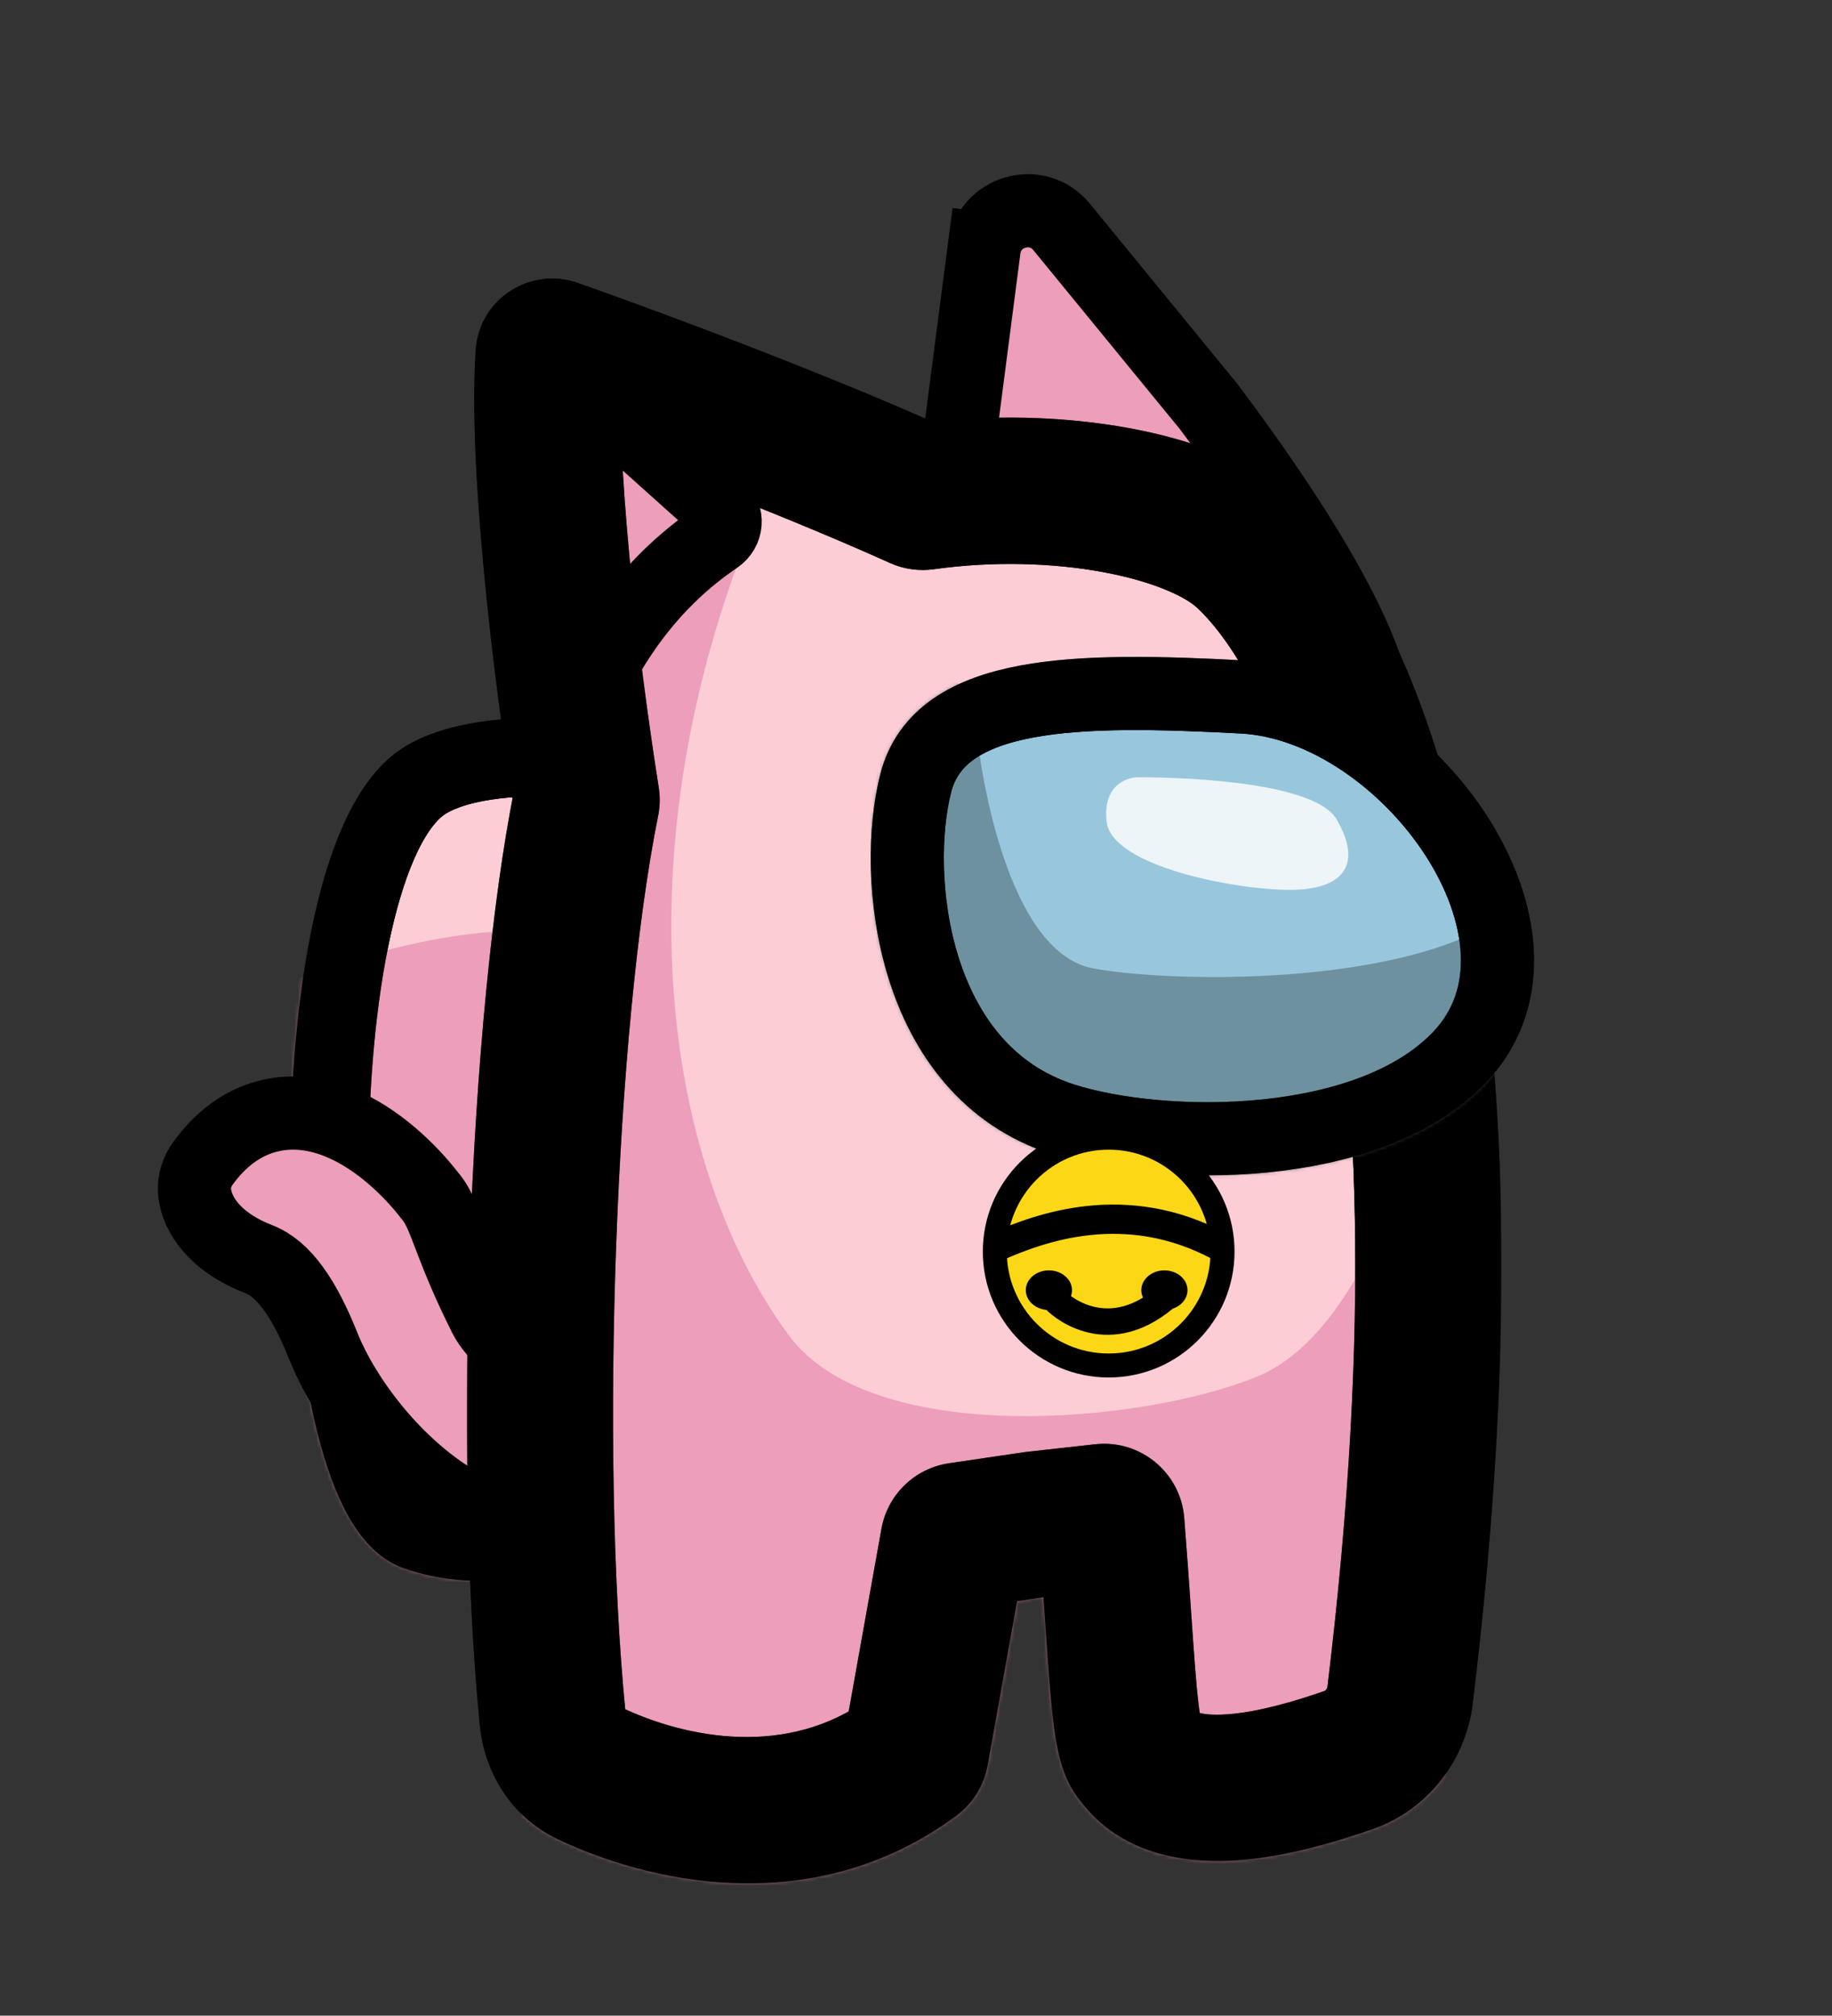 <svg width="501" height="551" viewBox="0 0 501 551" fill="none" xmlns="http://www.w3.org/2000/svg">
<rect x="0" y="0" width="501" height="551" fill="#333333" stroke="none"/>
<path d="M113.964 418.571C127.928 423.442 142.706 421.384 154.797 418.038C168.141 414.344 177.213 401.855 178.765 388.096L194.249 250.835C196.643 229.62 180.227 208.128 158.903 207.088C143.086 206.316 126.433 207.196 116.443 213.19C80.15 234.965 83.193 407.837 113.964 418.571Z" fill="#FCCDD5" stroke="black" stroke-width="21.468"/>
<mask id="mask0_1_1013" style="mask-type:alpha" maskUnits="userSpaceOnUse" x="79" y="196" width="127" height="237">
<path d="M113.964 418.571C127.928 423.442 142.706 421.384 154.797 418.038C168.141 414.344 177.213 401.855 178.765 388.096L194.249 250.835C196.643 229.62 180.227 208.128 158.903 207.088C143.086 206.316 126.433 207.196 116.443 213.19C80.15 234.965 83.193 407.837 113.964 418.571Z" fill="#E453BD" stroke="#63114C" stroke-width="21.468"/>
</mask>
<g mask="url(#mask0_1_1013)">
<path d="M173.692 258.274C128.465 244.534 70.882 269.723 47.744 284.036C47.744 357.315 81.139 435.269 97.837 465.086H173.692V258.274Z" fill="#DE79A3" fill-opacity="0.55"/>
<path d="M113.964 418.571C127.928 423.442 142.706 421.384 154.797 418.038C168.141 414.344 177.213 401.855 178.765 388.096L194.249 250.835C196.643 229.62 180.227 208.128 158.903 207.088C143.086 206.316 126.433 207.196 116.443 213.19C80.15 234.965 83.193 407.837 113.964 418.571Z" stroke="black" stroke-width="21.468"/>
</g>
<path d="M261.697 125.192L261.658 125.491L261.637 125.792L257.308 188.447C256.828 195.384 262.326 201.274 269.279 201.274H358.915H365.636H378.006L375.414 189.179C373.469 180.101 365.475 157.727 330.636 111.274L330.508 111.103L330.373 110.938L290.306 62.02C283.642 53.883 270.479 57.647 269.123 68.076L279.039 69.366L269.123 68.076L261.697 125.192Z" fill="#EC9EBA" stroke="black" stroke-width="20" stroke-linecap="round"/>
<path d="M122.914 409.402L128.289 400.97L122.914 409.402C107.441 399.539 94.256 382.535 88.399 367.916C83.219 354.986 77.626 346.845 70.779 344.216C60.646 340.325 54.583 333.808 53.351 326.908C52.665 323.062 54.108 319.958 55.367 318.197C60.271 311.334 66.375 306.836 73.45 305.083C80.391 303.363 87.05 304.586 92.653 306.851C103.334 311.168 112.306 320.087 117.462 326.751C119.174 328.72 120.208 330.984 120.841 332.444C121.473 333.903 122.163 335.712 122.881 337.594C123.04 338.012 123.201 338.434 123.363 338.857C125.221 343.702 127.897 350.463 132.532 359.719C135.51 365.665 141.997 370.347 150.852 373.622C159.533 376.833 169.002 378.119 175.45 378.314C181.836 378.507 187.136 383.711 187.136 390.341V399.274C187.136 405.902 181.764 411.274 175.136 411.274H129.345C127.124 411.274 124.883 410.657 122.914 409.402Z" fill="#EC9EBA" stroke="black" stroke-width="20" stroke-linecap="round"/>
<mask id="path-7-outside-1_1_1013" maskUnits="userSpaceOnUse" x="127.651" y="75.138" width="283" height="440" fill="black">
<rect fill="white" x="127.651" y="75.138" width="283" height="440"/>
<path fill-rule="evenodd" clip-rule="evenodd" d="M251.542 135.637C251.889 135.794 252.271 135.846 252.648 135.793C289.526 130.609 326.658 138.258 340.825 151.335C368.148 176.557 407.439 261.064 382.888 463.362C381.913 471.396 376.494 478.433 368.856 481.109C351.281 487.265 322.106 495.161 311.19 479.943C311.124 479.85 311.051 479.765 310.975 479.68C308.166 476.57 307.347 464.703 305.817 442.555C305.3 435.068 304.702 426.407 303.919 416.512C303.83 415.387 302.827 414.559 301.706 414.684L282.823 416.782L262.419 419.792C261.57 419.918 260.895 420.572 260.743 421.418L250.401 479.031C250.312 479.526 250.035 479.975 249.63 480.275C218.711 503.127 181.908 494.665 161.048 484.673C155.279 481.91 151.758 476.162 151.133 469.796C143.987 397.103 148.217 279.271 160.378 219.07C160.426 218.835 160.43 218.608 160.392 218.371C154.532 181.409 148.085 125.884 150.043 97.043C150.088 96.389 150.723 95.979 151.341 96.197C171.794 103.382 217.677 120.35 251.542 135.637Z"/>
</mask>
<path fill-rule="evenodd" clip-rule="evenodd" d="M251.542 135.637C251.889 135.794 252.271 135.846 252.648 135.793C289.526 130.609 326.658 138.258 340.825 151.335C368.148 176.557 407.439 261.064 382.888 463.362C381.913 471.396 376.494 478.433 368.856 481.109C351.281 487.265 322.106 495.161 311.19 479.943C311.124 479.85 311.051 479.765 310.975 479.68C308.166 476.57 307.347 464.703 305.817 442.555C305.3 435.068 304.702 426.407 303.919 416.512C303.83 415.387 302.827 414.559 301.706 414.684L282.823 416.782L262.419 419.792C261.57 419.918 260.895 420.572 260.743 421.418L250.401 479.031C250.312 479.526 250.035 479.975 249.63 480.275C218.711 503.127 181.908 494.665 161.048 484.673C155.279 481.91 151.758 476.162 151.133 469.796C143.987 397.103 148.217 279.271 160.378 219.07C160.426 218.835 160.43 218.608 160.392 218.371C154.532 181.409 148.085 125.884 150.043 97.043C150.088 96.389 150.723 95.979 151.341 96.197C171.794 103.382 217.677 120.35 251.542 135.637Z" fill="#FCCDD5"/>
<path d="M340.825 151.335L327.26 166.031H327.26L340.825 151.335ZM382.888 463.362L402.742 465.772L382.888 463.362ZM368.856 481.109L362.244 462.234L362.244 462.234L368.856 481.109ZM305.817 442.555L285.865 443.933L305.817 442.555ZM282.823 416.782L280.614 396.904L280.258 396.944L279.904 396.996L282.823 416.782ZM161.048 484.673L169.688 466.636L169.688 466.636L161.048 484.673ZM151.133 469.796L171.037 467.84H171.037L151.133 469.796ZM150.043 97.043L169.997 98.398V98.398L150.043 97.043ZM151.341 96.197L157.971 77.327H157.971L151.341 96.197ZM262.419 419.792L265.339 439.578L262.419 419.792ZM260.743 421.418L241.057 417.884L260.743 421.418ZM250.401 479.031L270.086 482.564L250.401 479.031ZM249.63 480.275L261.517 496.358L249.63 480.275ZM311.19 479.943L294.939 491.6L311.19 479.943ZM310.975 479.68L296.131 493.084L310.975 479.68ZM303.919 416.512L323.856 414.933L303.919 416.512ZM301.706 414.684L303.914 434.562L301.706 414.684ZM160.378 219.07L140.774 215.11L160.378 219.07ZM160.392 218.371L180.146 215.24L160.392 218.371ZM252.648 135.793L249.864 115.988L252.648 135.793ZM251.542 135.637L243.313 153.866L251.542 135.637ZM354.391 136.639C343.191 126.301 325.928 120.203 308.893 117.05C291.109 113.759 270.437 113.096 249.864 115.988L255.433 155.599C271.737 153.306 288.07 153.876 301.614 156.382C315.906 159.027 324.292 163.292 327.26 166.031L354.391 136.639ZM402.742 465.772C415.198 363.137 411.62 289.17 400.901 236.925C390.258 185.046 372.244 153.119 354.391 136.639L327.26 166.031C336.73 174.773 352.023 197.71 361.717 244.964C371.337 291.853 375.129 361.289 363.033 460.953L402.742 465.772ZM375.468 499.984C390.644 494.668 400.895 480.994 402.742 465.772L363.033 460.953C362.994 461.278 362.853 461.622 362.637 461.897C362.43 462.161 362.266 462.226 362.244 462.234L375.468 499.984ZM294.939 491.6C306.863 508.224 326.653 509.444 339.071 508.482C352.599 507.433 366.283 503.202 375.468 499.984L362.244 462.234C353.854 465.172 344.163 467.967 335.981 468.601C326.689 469.321 326.433 466.88 327.441 468.286L294.939 491.6ZM285.865 443.933C286.613 454.765 287.237 463.905 288.064 470.679C288.477 474.064 289.018 477.561 289.849 480.741C290.521 483.311 292.065 488.582 296.131 493.084L325.819 466.277C328.48 469.224 328.868 471.845 328.549 470.623C328.389 470.011 328.103 468.574 327.769 465.835C327.101 460.36 326.551 452.493 325.77 441.177L285.865 443.933ZM283.981 418.09C284.756 427.873 285.348 436.443 285.865 443.933L325.77 441.177C325.253 433.693 324.649 424.94 323.856 414.933L283.981 418.09ZM285.032 436.66L303.914 434.562L299.497 394.806L280.614 396.904L285.032 436.66ZM265.339 439.578L285.742 436.568L279.904 396.996L259.5 400.006L265.339 439.578ZM270.086 482.564L280.428 424.951L241.057 417.884L230.716 475.497L270.086 482.564ZM152.408 502.711C176.004 514.013 221.805 525.71 261.517 496.358L237.742 464.191C215.617 480.544 187.811 475.317 169.688 466.636L152.408 502.711ZM131.228 471.753C132.435 484.025 139.429 496.495 152.408 502.711L169.688 466.636C170.317 466.938 170.726 467.372 170.919 467.669C171.087 467.926 171.053 468.003 171.037 467.84L131.228 471.753ZM140.774 215.11C128.148 277.613 123.927 397.48 131.228 471.753L171.037 467.84C164.046 396.726 168.286 280.929 179.982 223.03L140.774 215.11ZM180.146 215.24C174.265 178.144 168.212 124.699 169.997 98.398L130.089 95.688C127.959 127.069 134.8 184.674 140.639 221.503L180.146 215.24ZM169.997 98.398C169.127 111.216 156.295 119.136 144.712 115.066L157.971 77.327C145.15 72.823 131.048 81.561 130.089 95.688L169.997 98.398ZM144.712 115.066C164.981 122.187 210.231 138.932 243.313 153.866L259.77 117.408C225.123 101.768 178.607 84.577 157.971 77.327L144.712 115.066ZM259.5 400.006C250.151 401.386 242.727 408.582 241.057 417.884L280.428 424.951C279.062 432.562 272.988 438.449 265.339 439.578L259.5 400.006ZM230.716 475.497C231.523 471.001 234.014 466.947 237.742 464.191L261.517 496.358C266.055 493.004 269.101 488.052 270.086 482.564L230.716 475.497ZM327.441 468.286C326.762 467.339 326.141 466.633 325.819 466.277L296.131 493.084C295.961 492.896 295.485 492.362 294.939 491.6L327.441 468.286ZM323.856 414.933C322.875 402.536 311.83 393.436 299.497 394.806L303.914 434.562C293.824 435.683 284.785 428.237 283.981 418.09L323.856 414.933ZM179.982 223.03C180.509 220.424 180.55 217.794 180.146 215.24L140.639 221.503C140.309 219.422 140.342 217.247 140.774 215.11L179.982 223.03ZM249.864 115.988C253.151 115.526 256.595 115.975 259.77 117.408L243.313 153.866C247.183 155.613 251.391 156.167 255.433 155.599L249.864 115.988Z" fill="black" mask="url(#path-7-outside-1_1_1013)"/>
<mask id="mask1_1_1013" style="mask-type:alpha" maskUnits="userSpaceOnUse" x="127" y="76" width="284" height="439">
<mask id="path-9-outside-2_1_1013" maskUnits="userSpaceOnUse" x="127.651" y="75.138" width="283" height="440" fill="black">
<rect fill="white" x="127.651" y="75.138" width="283" height="440"/>
<path fill-rule="evenodd" clip-rule="evenodd" d="M251.542 135.637C251.889 135.794 252.271 135.846 252.648 135.793C289.526 130.609 326.658 138.258 340.825 151.335C368.148 176.557 407.439 261.064 382.888 463.362C381.913 471.396 376.494 478.433 368.856 481.109C351.281 487.265 322.106 495.161 311.19 479.943C311.124 479.85 311.051 479.765 310.975 479.68C308.166 476.57 307.347 464.703 305.817 442.555C305.3 435.068 304.702 426.407 303.919 416.512C303.83 415.387 302.827 414.559 301.706 414.684L282.823 416.782L262.419 419.792C261.57 419.918 260.895 420.572 260.743 421.418L250.401 479.031C250.312 479.526 250.035 479.975 249.63 480.275C218.711 503.127 181.908 494.665 161.048 484.673C155.279 481.91 151.758 476.162 151.133 469.796C143.987 397.103 148.217 279.271 160.378 219.07C160.426 218.835 160.43 218.608 160.392 218.371C154.532 181.409 148.085 125.884 150.043 97.043C150.088 96.389 150.723 95.979 151.341 96.197C171.794 103.382 217.677 120.35 251.542 135.637Z"/>
</mask>
<path fill-rule="evenodd" clip-rule="evenodd" d="M251.542 135.637C251.889 135.794 252.271 135.846 252.648 135.793C289.526 130.609 326.658 138.258 340.825 151.335C368.148 176.557 407.439 261.064 382.888 463.362C381.913 471.396 376.494 478.433 368.856 481.109C351.281 487.265 322.106 495.161 311.19 479.943C311.124 479.85 311.051 479.765 310.975 479.68C308.166 476.57 307.347 464.703 305.817 442.555C305.3 435.068 304.702 426.407 303.919 416.512C303.83 415.387 302.827 414.559 301.706 414.684L282.823 416.782L262.419 419.792C261.57 419.918 260.895 420.572 260.743 421.418L250.401 479.031C250.312 479.526 250.035 479.975 249.63 480.275C218.711 503.127 181.908 494.665 161.048 484.673C155.279 481.91 151.758 476.162 151.133 469.796C143.987 397.103 148.217 279.271 160.378 219.07C160.426 218.835 160.43 218.608 160.392 218.371C154.532 181.409 148.085 125.884 150.043 97.043C150.088 96.389 150.723 95.979 151.341 96.197C171.794 103.382 217.677 120.35 251.542 135.637Z" fill="#FCCDD5"/>
<path d="M340.825 151.335L327.26 166.031H327.26L340.825 151.335ZM382.888 463.362L402.742 465.772L382.888 463.362ZM368.856 481.109L362.244 462.234L362.244 462.234L368.856 481.109ZM305.817 442.555L285.865 443.933L305.817 442.555ZM282.823 416.782L280.614 396.904L280.258 396.944L279.904 396.996L282.823 416.782ZM161.048 484.673L169.688 466.636L169.688 466.636L161.048 484.673ZM151.133 469.796L171.037 467.84H171.037L151.133 469.796ZM150.043 97.043L169.997 98.398V98.398L150.043 97.043ZM151.341 96.197L157.971 77.327H157.971L151.341 96.197ZM262.419 419.792L265.339 439.578L262.419 419.792ZM260.743 421.418L241.057 417.884L260.743 421.418ZM250.401 479.031L270.086 482.564L250.401 479.031ZM249.63 480.275L261.517 496.358L249.63 480.275ZM311.19 479.943L294.939 491.6L311.19 479.943ZM310.975 479.68L296.131 493.084L310.975 479.68ZM303.919 416.512L323.856 414.933L303.919 416.512ZM301.706 414.684L303.914 434.562L301.706 414.684ZM160.378 219.07L140.774 215.11L160.378 219.07ZM160.392 218.371L180.146 215.24L160.392 218.371ZM252.648 135.793L249.864 115.988L252.648 135.793ZM251.542 135.637L243.313 153.866L251.542 135.637ZM354.391 136.639C343.191 126.301 325.928 120.203 308.893 117.05C291.109 113.759 270.437 113.096 249.864 115.988L255.433 155.599C271.737 153.306 288.07 153.876 301.614 156.382C315.906 159.027 324.292 163.292 327.26 166.031L354.391 136.639ZM402.742 465.772C415.198 363.137 411.62 289.17 400.901 236.925C390.258 185.046 372.244 153.119 354.391 136.639L327.26 166.031C336.73 174.773 352.023 197.71 361.717 244.964C371.337 291.853 375.129 361.289 363.033 460.953L402.742 465.772ZM375.468 499.984C390.644 494.668 400.895 480.994 402.742 465.772L363.033 460.953C362.994 461.278 362.853 461.622 362.637 461.897C362.43 462.161 362.266 462.226 362.244 462.234L375.468 499.984ZM294.939 491.6C306.863 508.224 326.653 509.444 339.071 508.482C352.599 507.433 366.283 503.202 375.468 499.984L362.244 462.234C353.854 465.172 344.163 467.967 335.981 468.601C326.689 469.321 326.433 466.88 327.441 468.286L294.939 491.6ZM285.865 443.933C286.613 454.765 287.237 463.905 288.064 470.679C288.477 474.064 289.018 477.561 289.849 480.741C290.521 483.311 292.065 488.582 296.131 493.084L325.819 466.277C328.48 469.224 328.868 471.845 328.549 470.623C328.389 470.011 328.103 468.574 327.769 465.835C327.101 460.36 326.551 452.493 325.77 441.177L285.865 443.933ZM283.981 418.09C284.756 427.873 285.348 436.443 285.865 443.933L325.77 441.177C325.253 433.693 324.649 424.94 323.856 414.933L283.981 418.09ZM285.032 436.66L303.914 434.562L299.497 394.806L280.614 396.904L285.032 436.66ZM265.339 439.578L285.742 436.568L279.904 396.996L259.5 400.006L265.339 439.578ZM270.086 482.564L280.428 424.951L241.057 417.884L230.716 475.497L270.086 482.564ZM152.408 502.711C176.004 514.013 221.805 525.71 261.517 496.358L237.742 464.191C215.617 480.544 187.811 475.317 169.688 466.636L152.408 502.711ZM131.228 471.753C132.435 484.025 139.429 496.495 152.408 502.711L169.688 466.636C170.317 466.938 170.726 467.372 170.919 467.669C171.087 467.926 171.053 468.003 171.037 467.84L131.228 471.753ZM140.774 215.11C128.148 277.613 123.927 397.48 131.228 471.753L171.037 467.84C164.046 396.726 168.286 280.929 179.982 223.03L140.774 215.11ZM180.146 215.24C174.265 178.144 168.212 124.699 169.997 98.398L130.089 95.688C127.959 127.069 134.8 184.674 140.639 221.503L180.146 215.24ZM169.997 98.398C169.127 111.216 156.295 119.136 144.712 115.066L157.971 77.327C145.15 72.823 131.048 81.561 130.089 95.688L169.997 98.398ZM144.712 115.066C164.981 122.187 210.231 138.932 243.313 153.866L259.77 117.408C225.123 101.768 178.607 84.577 157.971 77.327L144.712 115.066ZM259.5 400.006C250.151 401.386 242.727 408.582 241.057 417.884L280.428 424.951C279.062 432.562 272.988 438.449 265.339 439.578L259.5 400.006ZM230.716 475.497C231.523 471.001 234.014 466.947 237.742 464.191L261.517 496.358C266.055 493.004 269.101 488.052 270.086 482.564L230.716 475.497ZM327.441 468.286C326.762 467.339 326.141 466.633 325.819 466.277L296.131 493.084C295.961 492.896 295.485 492.362 294.939 491.6L327.441 468.286ZM323.856 414.933C322.875 402.536 311.83 393.436 299.497 394.806L303.914 434.562C293.824 435.683 284.785 428.237 283.981 418.09L323.856 414.933ZM179.982 223.03C180.509 220.424 180.55 217.794 180.146 215.24L140.639 221.503C140.309 219.422 140.342 217.247 140.774 215.11L179.982 223.03ZM249.864 115.988C253.151 115.526 256.595 115.975 259.77 117.408L243.313 153.866C247.183 155.613 251.391 156.167 255.433 155.599L249.864 115.988Z" fill="black" mask="url(#path-9-outside-2_1_1013)"/>
</mask>
<g mask="url(#mask1_1_1013)">
<path d="M343.714 376.35C368.904 366.045 385.22 324.11 389.514 293.339L397.385 546.666H142.627V90.274L205.002 141.837C205.677 142.394 205.907 143.333 205.578 144.145C170.456 230.98 180.026 316.493 215.62 364.9C238.389 395.867 312.227 389.231 343.714 376.35Z" fill="#DE79A3" fill-opacity="0.55"/>
<path d="M144.136 91.774L196.648 138.807C199.138 141.037 198.779 145.01 196.018 146.894C180.098 157.754 153.657 181.953 146.136 244.774" stroke="black" stroke-width="20" stroke-linecap="round"/>
<mask id="path-13-outside-3_1_1013" maskUnits="userSpaceOnUse" x="127.651" y="75.138" width="283" height="440" fill="black">
<rect fill="white" x="127.651" y="75.138" width="283" height="440"/>
<path fill-rule="evenodd" clip-rule="evenodd" d="M251.542 135.637C251.889 135.794 252.271 135.846 252.648 135.793C289.526 130.609 326.658 138.258 340.825 151.335C368.148 176.557 407.439 261.064 382.888 463.362C381.913 471.396 376.494 478.433 368.856 481.109C351.281 487.265 322.106 495.161 311.19 479.943C311.124 479.85 311.051 479.765 310.975 479.68C308.166 476.57 307.347 464.703 305.817 442.555C305.3 435.068 304.702 426.407 303.919 416.512C303.83 415.387 302.827 414.559 301.706 414.684L282.823 416.782L262.419 419.792C261.57 419.918 260.895 420.572 260.743 421.418L250.401 479.031C250.312 479.526 250.035 479.975 249.63 480.275C218.711 503.127 181.908 494.665 161.048 484.673C155.279 481.91 151.758 476.162 151.133 469.796C143.987 397.103 148.217 279.271 160.378 219.07C160.426 218.835 160.43 218.608 160.392 218.371C154.532 181.409 148.085 125.884 150.043 97.043C150.088 96.389 150.723 95.979 151.341 96.197C171.794 103.382 217.677 120.35 251.542 135.637Z"/>
</mask>
<path d="M340.825 151.335L327.26 166.031H327.26L340.825 151.335ZM382.888 463.362L402.742 465.772L382.888 463.362ZM368.856 481.109L362.244 462.234L362.244 462.234L368.856 481.109ZM305.817 442.555L285.865 443.933L305.817 442.555ZM282.823 416.782L280.614 396.904L280.258 396.944L279.904 396.996L282.823 416.782ZM161.048 484.673L169.688 466.636L169.688 466.636L161.048 484.673ZM151.133 469.796L171.037 467.84H171.037L151.133 469.796ZM150.043 97.043L169.997 98.398V98.398L150.043 97.043ZM151.341 96.197L157.971 77.327H157.971L151.341 96.197ZM262.419 419.792L265.339 439.578L262.419 419.792ZM260.743 421.418L241.057 417.884L260.743 421.418ZM250.401 479.031L270.086 482.564L250.401 479.031ZM249.63 480.275L261.517 496.358L249.63 480.275ZM311.19 479.943L294.939 491.6L311.19 479.943ZM310.975 479.68L296.131 493.084L310.975 479.68ZM303.919 416.512L323.856 414.933L303.919 416.512ZM301.706 414.684L303.914 434.562L301.706 414.684ZM160.378 219.07L140.774 215.11L160.378 219.07ZM160.392 218.371L180.146 215.24L160.392 218.371ZM252.648 135.793L249.864 115.988L252.648 135.793ZM251.542 135.637L243.313 153.866L251.542 135.637ZM354.391 136.639C343.191 126.301 325.928 120.203 308.893 117.05C291.109 113.759 270.437 113.096 249.864 115.988L255.433 155.599C271.737 153.306 288.07 153.876 301.614 156.382C315.906 159.027 324.292 163.292 327.26 166.031L354.391 136.639ZM402.742 465.772C415.198 363.137 411.62 289.17 400.901 236.925C390.258 185.046 372.244 153.119 354.391 136.639L327.26 166.031C336.73 174.773 352.023 197.71 361.717 244.964C371.337 291.853 375.129 361.289 363.033 460.953L402.742 465.772ZM375.468 499.984C390.644 494.668 400.895 480.994 402.742 465.772L363.033 460.953C362.994 461.278 362.853 461.622 362.637 461.897C362.43 462.161 362.266 462.226 362.244 462.234L375.468 499.984ZM294.939 491.6C306.863 508.224 326.653 509.444 339.071 508.482C352.599 507.433 366.283 503.202 375.468 499.984L362.244 462.234C353.854 465.172 344.163 467.967 335.981 468.601C326.689 469.321 326.433 466.88 327.441 468.286L294.939 491.6ZM285.865 443.933C286.613 454.765 287.237 463.905 288.064 470.679C288.477 474.064 289.018 477.561 289.849 480.741C290.521 483.311 292.065 488.582 296.131 493.084L325.819 466.277C328.48 469.224 328.868 471.845 328.549 470.623C328.389 470.011 328.103 468.574 327.769 465.835C327.101 460.36 326.551 452.493 325.77 441.177L285.865 443.933ZM283.981 418.09C284.756 427.873 285.348 436.443 285.865 443.933L325.77 441.177C325.253 433.693 324.649 424.94 323.856 414.933L283.981 418.09ZM285.032 436.66L303.914 434.562L299.497 394.806L280.614 396.904L285.032 436.66ZM265.339 439.578L285.742 436.568L279.904 396.996L259.5 400.006L265.339 439.578ZM270.086 482.564L280.428 424.951L241.057 417.884L230.716 475.497L270.086 482.564ZM152.408 502.711C176.004 514.013 221.805 525.71 261.517 496.358L237.742 464.191C215.617 480.544 187.811 475.317 169.688 466.636L152.408 502.711ZM131.228 471.753C132.435 484.025 139.429 496.495 152.408 502.711L169.688 466.636C170.317 466.938 170.726 467.372 170.919 467.669C171.087 467.926 171.053 468.003 171.037 467.84L131.228 471.753ZM140.774 215.11C128.148 277.613 123.927 397.48 131.228 471.753L171.037 467.84C164.046 396.726 168.286 280.929 179.982 223.03L140.774 215.11ZM180.146 215.24C174.265 178.144 168.212 124.699 169.997 98.398L130.089 95.688C127.959 127.069 134.8 184.674 140.639 221.503L180.146 215.24ZM169.997 98.398C169.127 111.216 156.295 119.136 144.712 115.066L157.971 77.327C145.15 72.823 131.048 81.561 130.089 95.688L169.997 98.398ZM144.712 115.066C164.981 122.187 210.231 138.932 243.313 153.866L259.77 117.408C225.123 101.768 178.607 84.577 157.971 77.327L144.712 115.066ZM259.5 400.006C250.151 401.386 242.727 408.582 241.057 417.884L280.428 424.951C279.062 432.562 272.988 438.449 265.339 439.578L259.5 400.006ZM230.716 475.497C231.523 471.001 234.014 466.947 237.742 464.191L261.517 496.358C266.055 493.004 269.101 488.052 270.086 482.564L230.716 475.497ZM327.441 468.286C326.762 467.339 326.141 466.633 325.819 466.277L296.131 493.084C295.961 492.896 295.485 492.362 294.939 491.6L327.441 468.286ZM323.856 414.933C322.875 402.536 311.83 393.436 299.497 394.806L303.914 434.562C293.824 435.683 284.785 428.237 283.981 418.09L323.856 414.933ZM179.982 223.03C180.509 220.424 180.55 217.794 180.146 215.24L140.639 221.503C140.309 219.422 140.342 217.247 140.774 215.11L179.982 223.03ZM249.864 115.988C253.151 115.526 256.595 115.975 259.77 117.408L243.313 153.866C247.183 155.613 251.391 156.167 255.433 155.599L249.864 115.988Z" fill="black" mask="url(#path-13-outside-3_1_1013)"/>
</g>
<path d="M399.11 289.045C373.975 315.338 317.53 314.475 290.898 306.044C249.003 292.782 243.994 239.11 250.434 214.064C257.025 188.432 294.751 188.124 339.865 190.528C384.979 192.933 430.529 256.179 399.11 289.045Z" fill="#98C7DD" stroke="black" stroke-width="20"/>
<mask id="mask2_1_1013" style="mask-type:alpha" maskUnits="userSpaceOnUse" x="238" y="179" width="182" height="143">
<path d="M399.11 289.045C373.975 315.338 317.53 314.475 290.898 306.044C249.003 292.782 243.994 239.11 250.434 214.064C257.025 188.432 294.751 188.124 339.865 190.528C384.979 192.933 430.529 256.179 399.11 289.045Z" fill="#98C7DD" stroke="#3D3436" stroke-width="20"/>
</mask>
<g mask="url(#mask2_1_1013)">
<path d="M365.476 223.924C359.752 214.192 326.73 212.474 311.225 212.474C307.886 212.474 301.493 214.907 302.638 224.64C304.069 236.805 337.703 243.246 352.731 243.246C367.759 243.246 372.633 236.09 365.476 223.924Z" fill="#FBFDFD" fill-opacity="0.85"/>
<path d="M298.924 264.714C277.44 260.686 268.343 218.233 266.316 192.909C266.085 190.026 264.232 187.507 261.51 186.53L247.671 181.562C243.009 179.888 238.097 183.329 238.097 188.283V349.872C238.097 356.501 339.369 353.003 395.337 350.177C398.778 350.004 401.586 347.396 402.04 343.981L412.326 266.563C413.199 259.996 404.511 254.689 398.351 257.127C367.47 269.353 317.638 268.223 298.924 264.714Z" fill="#4B646E" fill-opacity="0.55"/>
<path d="M399.11 289.045C373.975 315.338 317.53 314.475 290.898 306.044C249.003 292.782 243.994 239.11 250.434 214.064C257.025 188.432 294.751 188.124 339.865 190.528C384.979 192.933 430.529 256.179 399.11 289.045Z" stroke="black" stroke-width="20"/>
</g>
<circle cx="303.192" cy="342.136" r="31.139" fill="#FCD716" stroke="black" stroke-width="6.556"/>
<path d="M288.197 354.946C289.099 356.299 302.185 368.483 318.43 354.946" stroke="black" stroke-width="7.22" stroke-linecap="round"/>
<ellipse cx="286.843" cy="352.689" rx="6.317" ry="5.415" fill="black"/>
<ellipse cx="318.43" cy="352.689" rx="6.317" ry="5.415" fill="black"/>
<path d="M272.636 340.774C284.136 335.774 307.636 326.774 333.636 340.774" stroke="black" stroke-width="8"/>
</svg>
